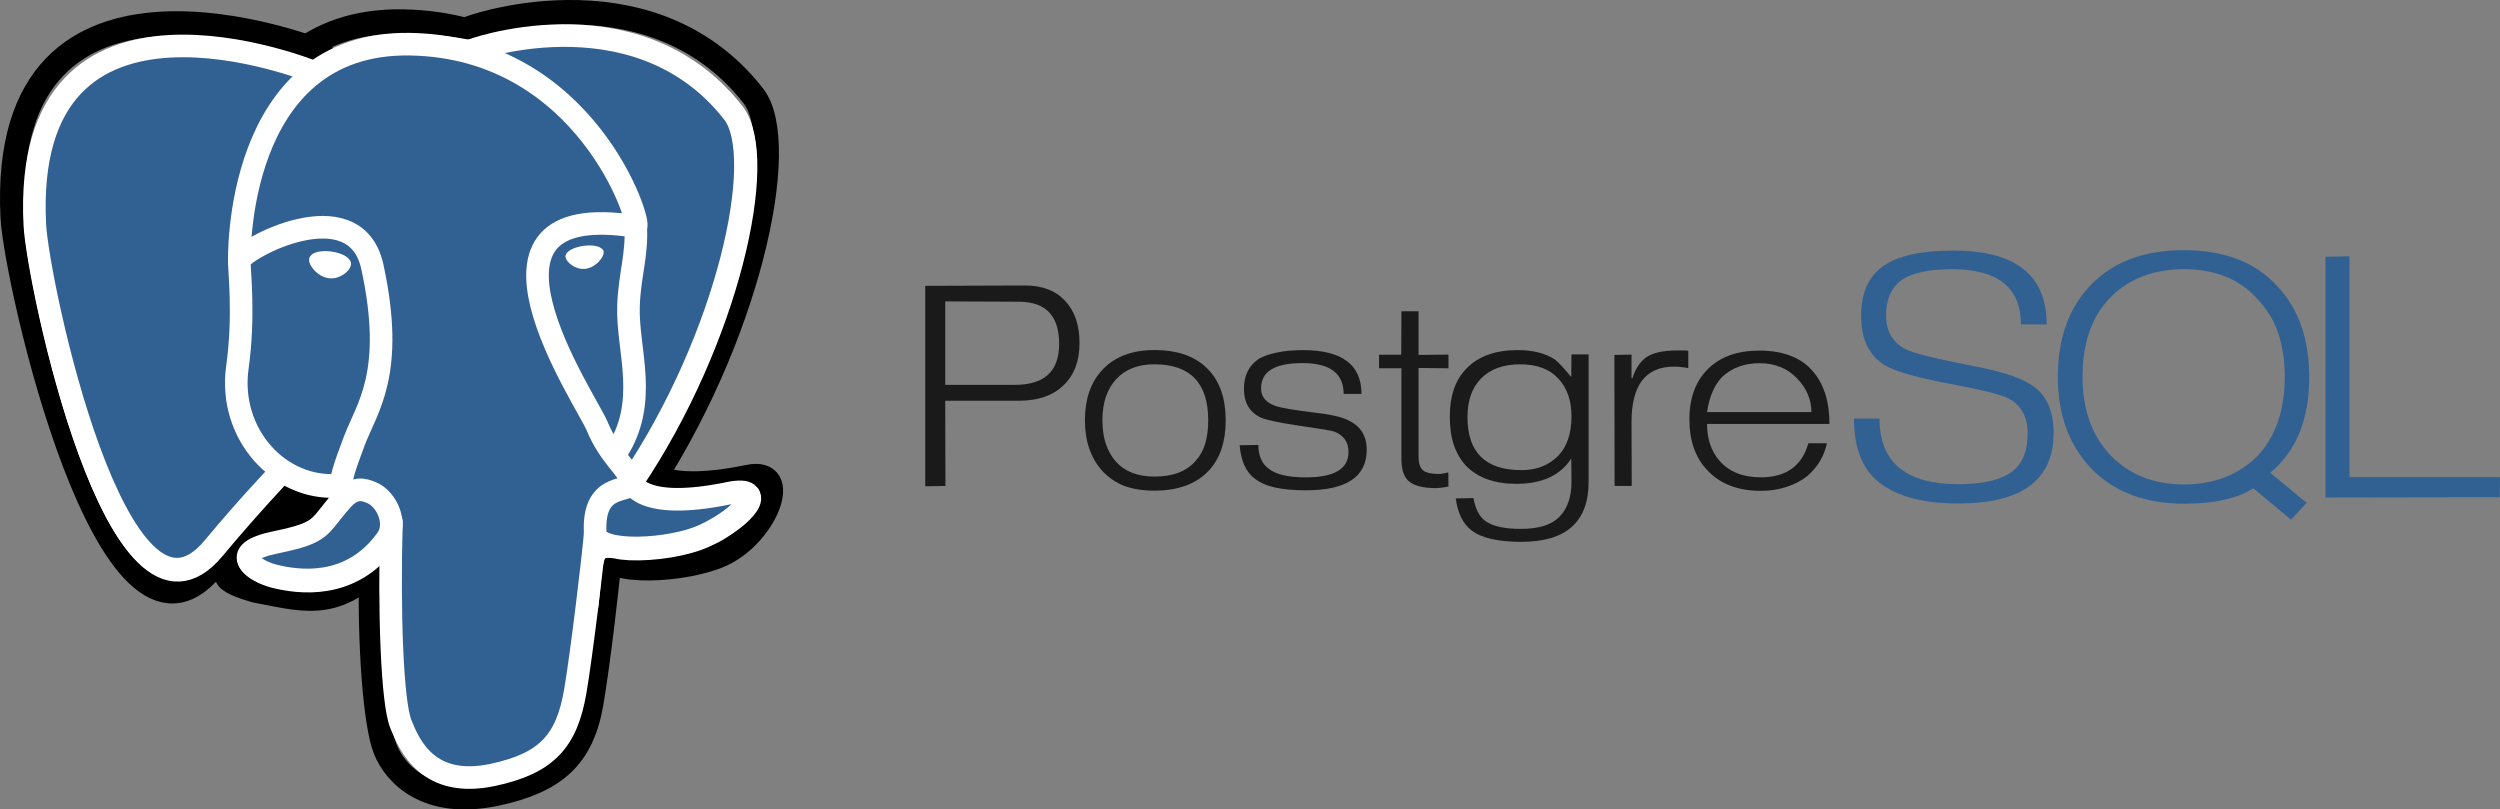 <?xml version="1.0" encoding="UTF-8"?>
<!-- Created with Inkscape (http://www.inkscape.org/) -->
<svg width="852.92" height="276.16" version="1.1" xmlns="http://www.w3.org/2000/svg" xmlns:cc="http://creativecommons.org/ns#" xmlns:dc="http://purl.org/dc/elements/1.1/" xmlns:rdf="http://www.w3.org/1999/02/22-rdf-syntax-ns#" xmlns:xlink="http://www.w3.org/1999/xlink">
 <rect width="100%" height="100%" fill="#808080" stroke="none"/>
 <g transform="translate(-81.513 -618.35)">
  <g fill="none" stroke="#000">
   <g stroke-linecap="round" stroke-width="8.362">
    <g stroke-linejoin="round">
     <path d="m208.26 806.35c-0.929 33.217 1.488 59.575 4.739 67.704 3.252 8.129 13.977 20.176 37.911 15.049 19.995-4.287 29.153-12.583 32.31-30.893 2.325-13.472 5.553-41.284 6.128-48.95"/>
     <path d="m191.06 636.06s-110.24-44.287-105.2 56.424c1.071 21.425 32.593 162.12 67.943 119.62 21.389-19.933 24.601-27.729 24.601-27.729"/>
     <path d="m241.87 627.98c-3.751 1.176 60.274-23.405 96.66 23.088 12.853 16.425-2.041 83.533-37.67 136.4"/>
    </g>
    <path d="m300.86 776.61s2.322 11.429 36.067 4.463c14.785-3.054 5.887 19.427-9.108 26.391-12.307 5.712-39.898 7.175-40.349-0.717-1.16-20.363 14.522-25.034 13.39-30.137-1.023-4.595-8.036 1.752-12.675-9.495-4.05-9.816-55.543-85.096 14.28-73.916 2.558-0.529-18.211-66.415-83.556-67.486-65.33-1.071-63.187 80.342-63.187 80.342" stroke-linejoin="bevel"/>
    <path d="m193.74 794.44c-9.108 10.174-6.429 11.96-24.635 15.709-18.421 3.797-7.588 7.532-0.535 9.62 15.154 2.771 27.126 7.25 41.771-8.361 4.077-5.708-0.023-17.326-5.625-19.648-2.706-1.121-6.325-2.526-10.976 2.679z" stroke-linejoin="round"/>
    <path d="m193.14 794.26c-0.918-5.982 1.966-13.1 5.056-21.428 4.644-12.495 15.358-24.992 6.787-64.629-6.388-29.537-49.237-6.147-49.264-2.142-0.023 4.004 1.938 20.3-0.716 39.277-3.463 24.763 15.757 45.706 37.889 43.563" stroke-linejoin="round"/>
   </g>
   <path d="m182.95 705.46c-0.193 1.368 2.504 5.018 6.021 5.506 3.511 0.49 6.516-2.363 6.707-3.729 0.191-1.368-2.504-2.875-6.022-3.364-3.513-0.491-6.52 0.223-6.706 1.588z" stroke-width="2.787"/>
   <path d="m289.9 702.67c0.191 1.368-2.504 5.018-6.021 5.506-3.514 0.49-6.519-2.363-6.712-3.729-0.186-1.368 2.509-2.875 6.024-3.364 3.514-0.49 6.519 0.223 6.71 1.589z" stroke-width="1.394"/>
   <path d="m302.46 693.2c0.579 10.729-2.311 18.038-2.675 29.459-0.539 16.602 7.915 35.604-4.824 54.63" stroke-linecap="round" stroke-linejoin="round" stroke-width="8.362"/>
  </g>
  <path d="m171.64 788.77 20.97-0.482-9.214 13.491-15.886-1.446z"/>
  <g fill="#316192" stroke="#fff" stroke-linecap="round" stroke-width="7.707">
   <g stroke-linejoin="round">
    <path d="m330.37 787c-31.1 6.415-33.238-4.115-33.238-4.115 32.836-48.724 46.563-110.57 34.717-125.71-32.316-41.291-88.258-21.763-89.191-21.256l-0.301 0.054c-6.144-1.275-13.021-2.035-20.749-2.161-14.072-0.231-24.746 3.689-32.846 9.832 0 0-99.794-41.111-95.153 51.705 0.987 19.746 28.301 149.41 60.881 110.24 11.908-14.321 23.413-26.429 23.413-26.429 5.715 3.796 12.556 5.732 19.728 5.037l0.557-0.473c-0.173 1.778-0.094 3.517 0.223 5.576-8.393 9.377-5.927 11.024-22.704 14.477-16.977 3.499-7.004 9.728-0.492 11.356 7.894 1.974 26.157 4.77 38.497-12.504l-0.492 1.971c3.288 2.634 5.598 17.133 5.211 30.276-0.387 13.144-0.645 22.167 1.946 29.216 2.591 7.048 5.174 22.906 27.229 18.18 18.43-3.949 27.98-14.184 29.309-31.256 0.943-12.137 3.076-10.343 3.211-21.194l1.711-5.138c1.974-16.452 0.314-21.76 11.668-19.291l2.759 0.243c8.357 0.38 19.295-1.344 25.714-4.328 13.823-6.415 22.021-17.126 8.392-14.311h1e-3z"/>
    <path d="m215.05 796.43c-0.856 30.614 0.215 61.441 3.211 68.933 2.997 7.493 9.412 22.065 31.469 17.339 18.428-3.95 25.133-11.596 28.042-28.472 2.143-12.416 6.274-46.897 6.804-53.962"/>
    <path d="m188.61 642.96s-99.862-40.815-95.22 52.001c0.987 19.746 28.303 149.41 60.882 110.25 11.905-14.323 22.672-25.556 22.672-25.556"/>
    <path d="m242.55 635.51c-3.457 1.084 55.549-21.57 89.083 21.279 11.845 15.138-1.881 76.985-34.717 125.71"/>
   </g>
   <path d="m296.92 782.5s2.14 10.533 33.24 4.113c13.626-2.814 5.426 7.898-8.394 14.316-11.342 5.264-36.77 6.613-37.186-0.661-1.069-18.767 13.384-13.066 12.34-17.768-0.943-4.235-7.406-8.392-11.681-18.757-3.732-9.047-51.189-78.426 13.161-68.122 2.357-0.488-16.783-61.209-77.006-62.196-60.209-0.987-58.234 74.044-58.234 74.044" stroke-linejoin="bevel"/>
   <path d="m198.2 788.91c-8.394 9.377-5.925 11.023-22.704 14.478-16.977 3.499-7.002 9.727-0.493 11.354 7.894 1.976 26.157 4.772 38.497-12.506 3.758-5.261-0.023-13.655-5.184-15.795-2.494-1.033-5.829-2.328-10.115 2.469z" stroke-linejoin="round"/>
   <path d="m197.65 788.75c-0.846-5.513 1.812-12.073 4.659-19.749 4.28-11.516 14.154-23.033 6.255-59.563-5.888-27.221-45.378-5.665-45.403-1.974-0.023 3.69 1.786 18.709-0.66 36.198-3.191 22.822 14.522 42.123 34.919 40.149" stroke-linejoin="round"/>
  </g>
  <g stroke="#fff">
   <path d="m188.25 706.91c-0.178 1.261 2.308 4.625 5.55 5.074 3.236 0.451 6.006-2.178 6.181-3.437 0.175-1.261-2.307-2.649-5.55-3.101-3.238-0.452-6.009 0.206-6.18 1.463z" fill="#fff" stroke-width="2.569"/>
   <path d="m286.82 704.34c0.175 1.261-2.307 4.625-5.55 5.074-3.239 0.451-6.008-2.178-6.186-3.437-0.172-1.261 2.312-2.649 5.551-3.101 3.239-0.451 6.008 0.206 6.184 1.464z" fill="#fff" stroke-width="1.284"/>
   <path d="m298.4 695.62c0.534 9.889-2.13 16.624-2.466 27.15-0.497 15.301 7.295 32.814-4.446 50.348" fill="#316192" stroke-linecap="round" stroke-linejoin="round" stroke-width="7.707"/>
  </g>
  <g fill="#1a1a1a">
   <path d="m449.81 735.38c-9e-5 6.149-1.824 10.967-5.473 14.451-3.649 3.485-8.651 5.227-15.005 5.227h-25.336l0.065 29.088-6.888 0.108v-68.385l34.069-0.119c5.863 0 10.413 1.742 13.652 5.227 3.28 3.485 4.92 8.303 4.92 14.452m-6.949 0.248c0-9.593-4.592-14.391-13.775-14.391l-25.091-0.108v28.473h23.799c10.044 0 15.067-4.674 15.067-14.021"/>
   <path d="m499.68 761.76c-1.1e-4 7.297-1.907 12.997-5.719 17.097-4.264 4.592-10.475 6.887-18.633 6.887-3.895 0-7.298-0.529-10.209-1.599-2.87-1.107-5.391-2.829-7.564-5.166-3.936-4.387-5.904-10.127-5.904-17.22 0-7.133 1.906-12.791 5.719-16.973 4.223-4.674 10.208-7.01 17.957-7.01 8.199 0 14.39 2.275 18.572 6.826 3.854 4.1 5.78 9.819 5.781 17.157m-5.965 0c-1e-4 -12.75-6.129-19.125-18.387-19.125-5.535 0-9.88 1.701-13.037 5.104-1.517 1.64-2.685 3.649-3.505 6.027-0.779 2.337-1.168 5.002-1.168 7.994 0 5.862 1.517 10.536 4.551 14.022 3.075 3.444 7.462 5.166 13.16 5.166 6.314 0 11.008-1.783 14.083-5.35 1.476-1.599 2.562-3.547 3.259-5.843 0.697-2.296 1.045-4.961 1.045-7.994"/>
   <path d="m547.79 771.79c-1e-4 9.225-6.908 13.837-20.724 13.837-4.223 0-7.79-0.324-10.7-0.982-2.87-0.658-5.207-1.722-7.011-3.198-1.394-1.107-2.501-2.562-3.321-4.366-0.82-1.845-1.353-4.121-1.599-6.827l6.396-0.108c0 3.609 1.127 6.274 3.382 7.995 2.419 2.05 6.703 3.075 12.853 3.075 9.675 0 14.513-2.89 14.513-8.672 0-3.362-1.619-5.678-4.858-6.949-0.656-0.291-4.571-0.939-11.746-1.968-7.134-1.068-11.582-2.009-13.345-2.829-3.813-1.804-5.719-5.063-5.719-9.778 0-4.592 1.701-8.015 5.104-10.27 1.681-0.939 3.772-1.66 6.273-2.152 2.542-0.529 5.473-0.798 8.794-0.798 13.283 0 19.925 4.981 19.925 14.943h-6.088c0-7.01-4.674-10.516-14.021-10.516-4.756 0-8.302 0.723-10.639 2.152-2.337 1.394-3.505 3.567-3.505 6.519 0 2.747 1.578 4.715 4.735 5.904 1.845 0.658 6.088 1.394 12.73 2.214 5.945 0.658 10.024 1.558 12.238 2.706 4.223 1.968 6.334 5.309 6.334 10.024"/>
   <path d="m575.68 784.33c-0.984 0.205-1.865 0.345-2.644 0.432-0.738 0.108-1.271 0.119-1.599 0.119-4.182 0-7.195-0.723-9.04-2.152-1.845-1.476-2.767-4.038-2.767-7.687v-31.056h-7.626v-4.612h7.564l0.065-14.821h5.842v14.883l10.209-0.108v4.674l-10.209-0.108v30.194c0 2.256 0.492 3.814 1.476 4.675 1.025 0.863 2.829 1.291 5.412 1.291 0.369 0 0.779 0 1.23-0.108 0.451-0.108 1.127-0.227 2.029-0.432l0.065 4.674"/>
   <path d="m623.49 782.79c-1e-4 13.611-7.646 20.416-22.938 20.416-7.995 0-13.673-1.312-17.035-3.936-2.911-2.255-4.694-5.883-5.35-10.885l6.027-0.108c0.697 3.649 1.968 6.191 3.813 7.625 2.46 1.927 6.58 2.89 12.361 2.89 6.15 0 10.557-1.394 13.222-4.182 2.706-2.788 4.059-6.744 4.059-11.869l-0.065-7.994c-3.69 5.78-9.942 8.671-18.757 8.671-7.338 0-13.017-2.009-17.034-6.027-1.845-1.968-3.259-4.347-4.243-7.135-0.943-2.829-1.414-6.047-1.414-9.655 0-7.215 1.906-12.729 5.719-16.542 4.018-4.182 9.839-6.272 17.465-6.272 5.207 0 9.45 1.086 12.73 3.259 1.107 0.82 2.952 2.808 5.535 5.965l0.065-7.748h5.842v43.478m-5.842-22.385c-1.1e-4 -5.371-1.496-9.655-4.489-12.852-2.952-3.239-7.298-4.858-13.037-4.858-5.699 0-10.127 1.599-13.283 4.797-3.116 3.157-4.674 7.543-4.674 13.16 0 12.094 6.129 18.142 18.387 18.142 2.665 0 5.022-0.41 7.072-1.23 2.05-0.82 3.874-2.029 5.473-3.629 3.034-3.157 4.551-7.666 4.551-13.529"/>
   <path d="m657.51 743.93c-1.763-0.324-3.403-0.496-4.92-0.496-9.634 0-14.452 6.293-14.452 18.879l0.065 21.832h-5.842l-0.065-44.708 5.842-0.108v8.056h0.307c0.984-3.157 2.542-5.535 4.674-7.133 2.337-1.558 5.822-2.337 10.454-2.337h2.337c0.656 0 1.189 0 1.599 0.108v5.904"/>
   <path d="m705.66 762.99h-41.756c0 5.125 1.415 9.306 4.243 12.546 3.28 3.772 7.974 5.658 14.083 5.658 8.65 0 14.062-3.874 16.235-11.624h6.334c-0.943 4.429-3.177 8.159-6.703 11.193-2.009 1.599-4.366 2.829-7.072 3.69-2.665 0.906-5.576 1.353-8.732 1.353-7.913 0-14.042-2.378-18.387-7.133-4.018-4.264-6.027-10.025-6.027-17.281 0-7.215 2.091-12.914 6.273-17.096 4.182-4.223 10.065-6.334 17.65-6.334 4.059 0 7.605 0.593 10.639 1.783 3.034 1.148 5.576 2.931 7.626 5.35 3.731 4.346 5.596 10.311 5.596 17.895m-6.15-4.059c0-4.305-1.661-8.158-4.981-11.561-3.28-3.403-7.523-5.104-12.73-5.104-2.665 0-5.063 0.41-7.195 1.23-2.132 0.777-4.038 1.988-5.719 3.628-2.583 2.788-4.243 6.723-4.981 11.807h35.606"/>
  </g>
  <g fill="#316192">
   <path d="m782.14 766.04c0 16.055-10.81 24.081-32.428 24.081-12.952 0-22.407-2.758-28.366-8.273-4.875-4.531-7.313-11.425-7.313-20.684h8.717c0 14.922 8.987 22.383 26.962 22.383 8.618 0 14.848-1.551 18.689-4.654 3.25-2.659 4.875-6.87 4.875-12.631 0-5.713-2.216-9.726-6.648-12.041-2.512-1.231-8.643-2.782-18.393-4.653-12.262-2.216-20.215-4.457-23.86-6.722-5.269-3.299-7.904-8.864-7.904-16.694 0-7.387 2.241-12.854 6.722-16.399 4.826-3.94 13.099-5.91 24.82-5.91 21.176 0 31.763 8.397 31.764 25.189h-8.79c-1e-4 -12.557-7.855-18.836-23.564-18.836-7.88 0-13.641 1.256-17.285 3.767-3.447 2.708-5.171 6.673-5.171 11.892 0 5.467 2.216 9.332 6.648 11.598 2.364 1.281 9.307 3.053 20.831 5.319 10.834 1.969 18.147 4.234 21.939 6.796 5.171 3.201 7.756 8.691 7.756 16.472"/>
   <path d="m868.46 789.9-5.319 5.762-12.853-10.711c-2.709 1.723-6.008 3.028-9.898 3.914-3.89 0.885-8.446 1.33-13.666 1.33-13.346 0-23.884-3.965-31.616-11.893-7.682-7.977-11.524-18.442-11.524-31.394 0-13.247 3.817-23.761 11.45-31.543 7.633-7.781 18.147-11.671 31.542-11.671 6.894 0 13.026 1.036 18.393 3.103 5.368 2.068 9.948 5.221 13.74 9.455 7.091 7.683 10.637 17.902 10.637 30.656-1e-4 7.141-1.083 13.444-3.25 18.91-2.167 5.417-5.516 10.022-10.046 13.814l12.41 10.268m-7.461-42.992c0-5.614-0.764-10.613-2.29-14.995-1.527-4.433-3.89-8.299-7.091-11.598-6.057-6.747-14.38-10.12-24.968-10.12-10.44 0-18.837 3.225-25.189 9.676-6.303 6.452-9.455 15.463-9.455 27.036 0 11.13 3.176 20.043 9.529 26.741 6.402 6.648 14.774 9.972 25.115 9.972 5.072 0 9.652-0.788 13.74-2.364 4.087-1.576 7.756-3.915 11.006-7.018 6.402-6.697 9.603-15.807 9.603-27.331"/>
   <path d="m934.36 787.98-59.464 0.108v-82.142l8.199-0.151v75.347h51.339l-0.075 6.87"/>
  </g>
 </g>
</svg>
